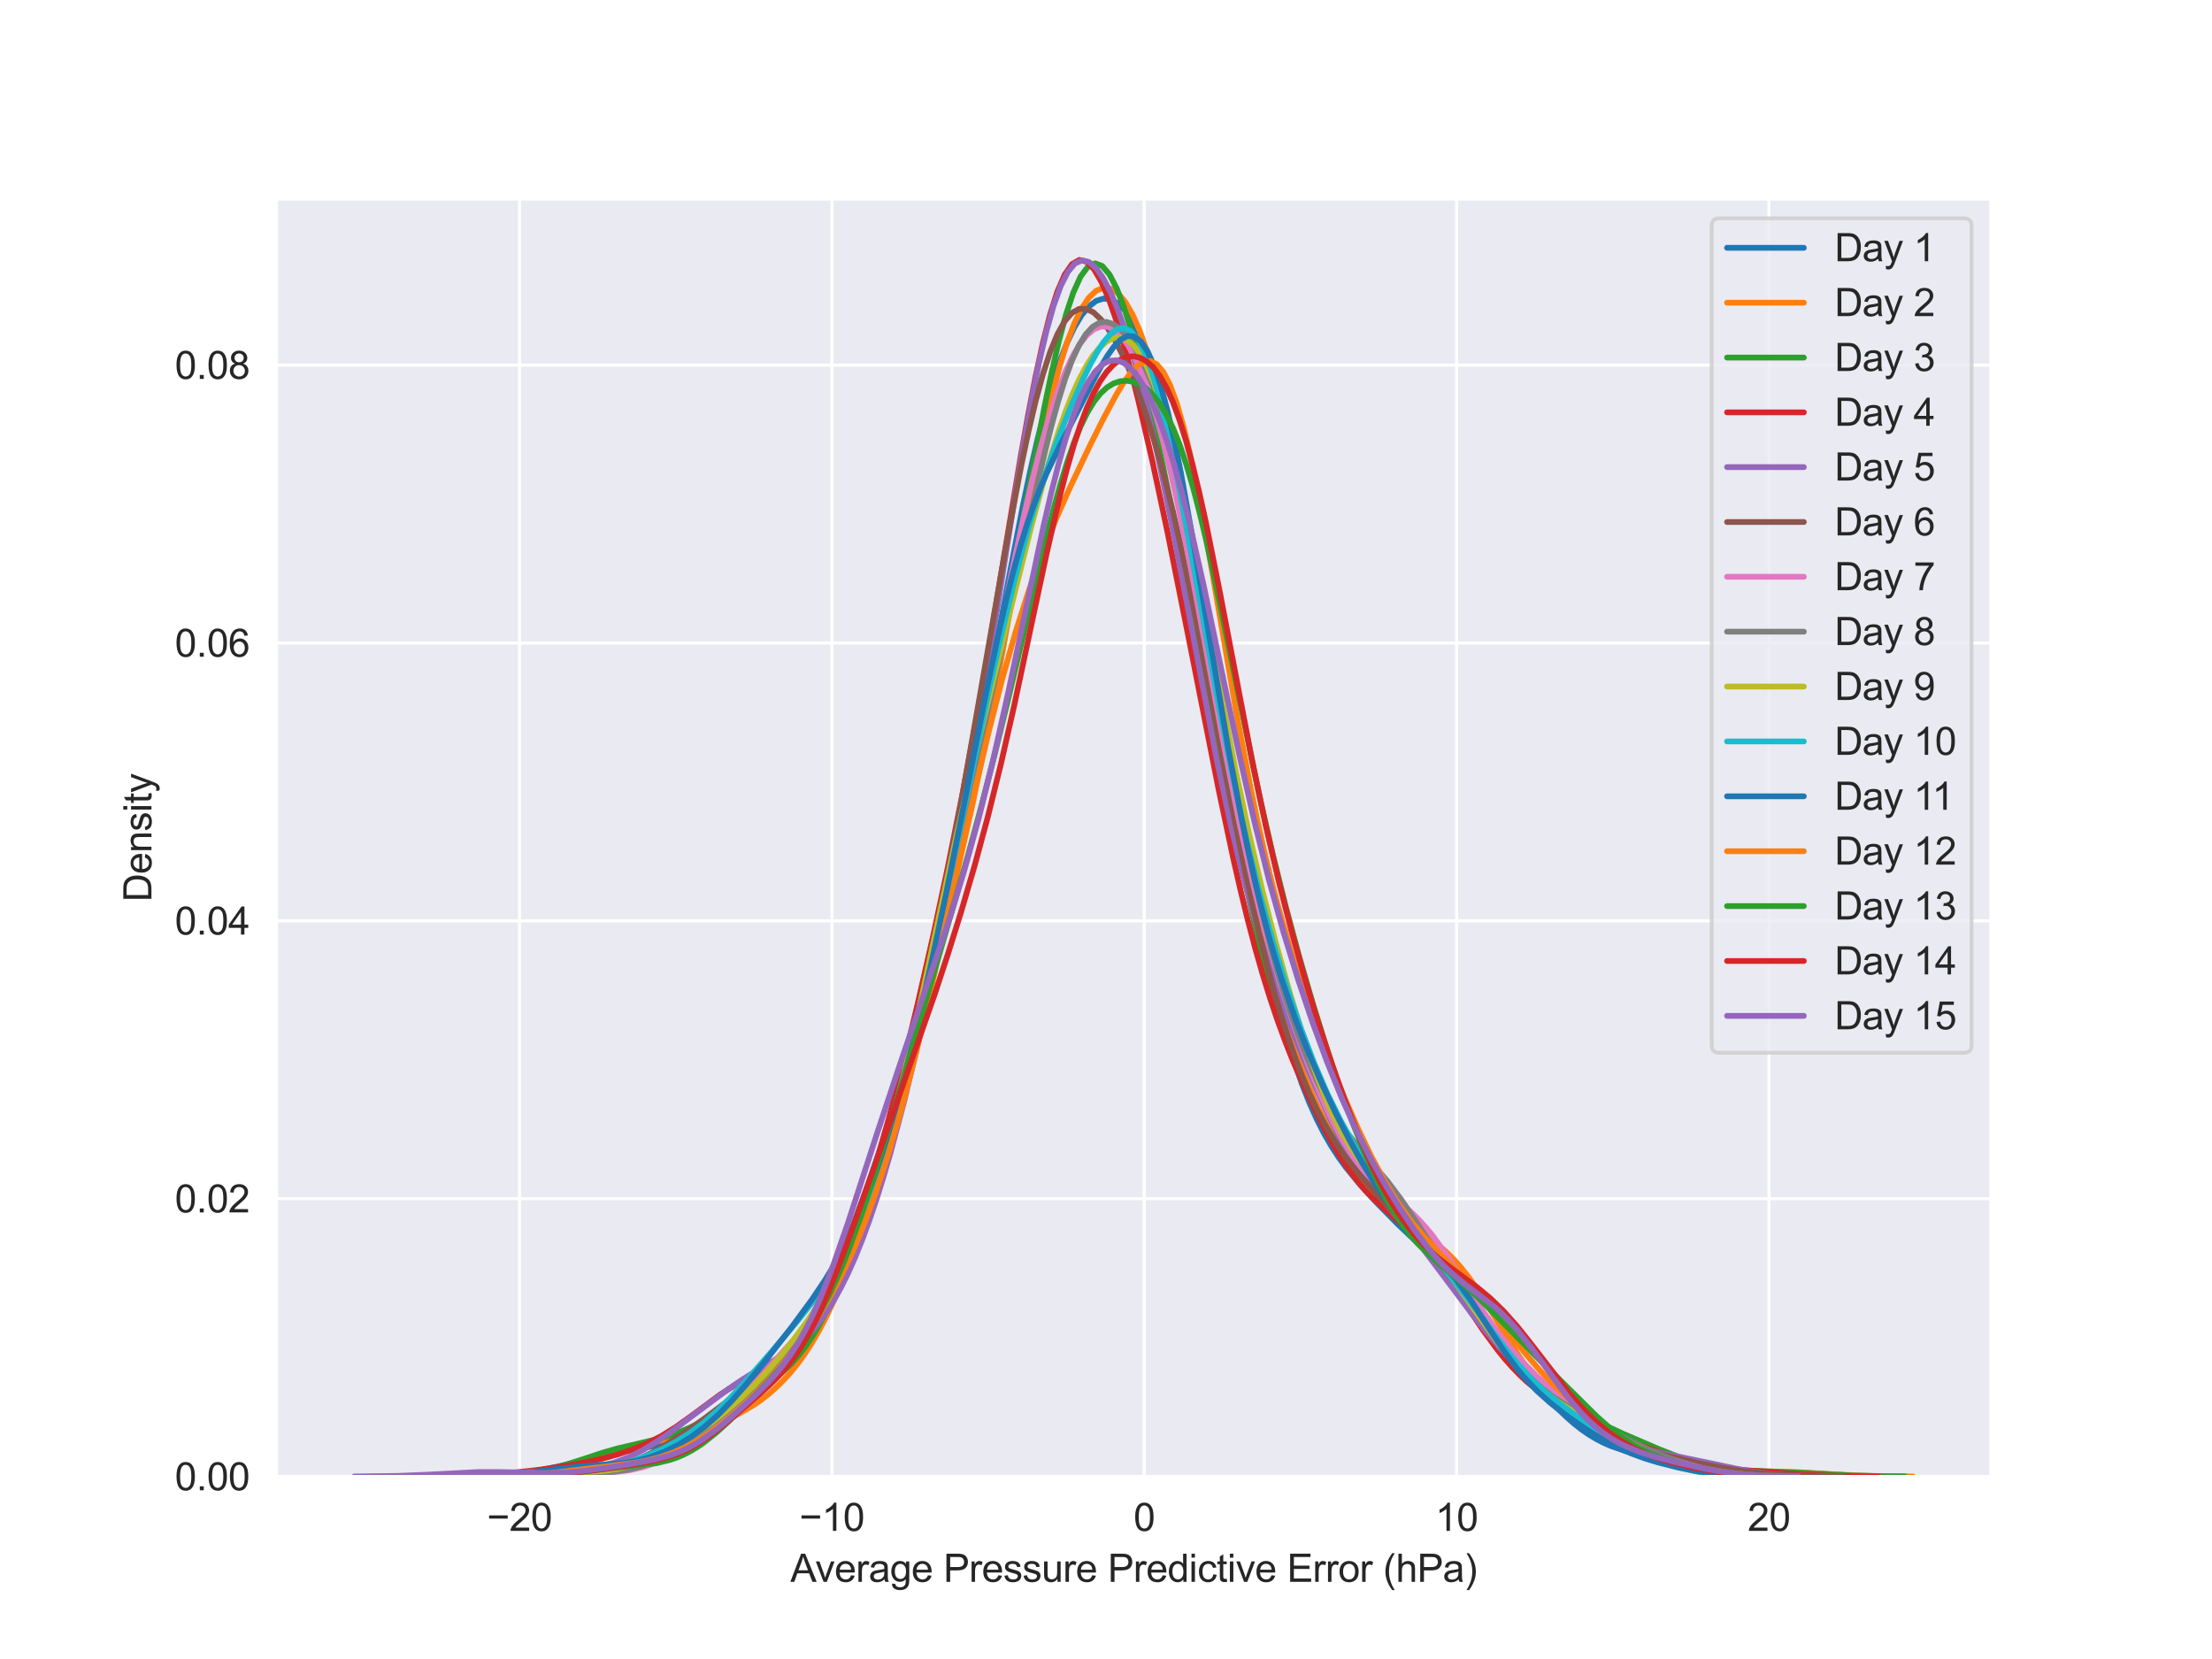<?xml version="1.0" encoding="utf-8" standalone="no"?>
<!DOCTYPE svg PUBLIC "-//W3C//DTD SVG 1.1//EN"
  "http://www.w3.org/Graphics/SVG/1.1/DTD/svg11.dtd">
<svg xmlns:xlink="http://www.w3.org/1999/xlink" width="576pt" height="432pt" viewBox="0 0 576 432" xmlns="http://www.w3.org/2000/svg" version="1.1">
 <defs>
  <style type="text/css">*{stroke-linejoin: round; stroke-linecap: butt}</style>
 </defs>
 <g id="figure_1">
  <g id="patch_1">
   <path d="M 0 432 
L 576 432 
L 576 0 
L 0 0 
z
" style="fill: #ffffff"/>
  </g>
  <g id="axes_1">
   <g id="patch_2">
    <path d="M 72 384.48 
L 518.4 384.48 
L 518.4 51.84 
L 72 51.84 
z
" style="fill: #eaeaf2"/>
   </g>
   <g id="matplotlib.axis_1">
    <g id="xtick_1">
     <g id="line2d_1">
      <path d="M 135.277 384.48 
L 135.277 51.84 
" clip-path="url(#pa9bc4b81a7)" style="fill: none; stroke: #ffffff; stroke-width: 0.8; stroke-linecap: round"/>
     </g>
     <g id="text_1">
      <!-- −20 -->
      <g style="fill: #262626" transform="translate(126.795 398.638) scale(0.1 -0.1)">
       <defs>
        <path id="ArialMT-2212" d="M 3381 1997 
L 356 1997 
L 356 2522 
L 3381 2522 
L 3381 1997 
z
" transform="scale(0.016)"/>
        <path id="ArialMT-32" d="M 3222 541 
L 3222 0 
L 194 0 
Q 188 203 259 391 
Q 375 700 629 1000 
Q 884 1300 1366 1694 
Q 2113 2306 2375 2664 
Q 2638 3022 2638 3341 
Q 2638 3675 2398 3904 
Q 2159 4134 1775 4134 
Q 1369 4134 1125 3890 
Q 881 3647 878 3216 
L 300 3275 
Q 359 3922 746 4261 
Q 1134 4600 1788 4600 
Q 2447 4600 2831 4234 
Q 3216 3869 3216 3328 
Q 3216 3053 3103 2787 
Q 2991 2522 2730 2228 
Q 2469 1934 1863 1422 
Q 1356 997 1212 845 
Q 1069 694 975 541 
L 3222 541 
z
" transform="scale(0.016)"/>
        <path id="ArialMT-30" d="M 266 2259 
Q 266 3072 433 3567 
Q 600 4063 929 4331 
Q 1259 4600 1759 4600 
Q 2128 4600 2406 4451 
Q 2684 4303 2865 4023 
Q 3047 3744 3150 3342 
Q 3253 2941 3253 2259 
Q 3253 1453 3087 958 
Q 2922 463 2592 192 
Q 2263 -78 1759 -78 
Q 1097 -78 719 397 
Q 266 969 266 2259 
z
M 844 2259 
Q 844 1131 1108 757 
Q 1372 384 1759 384 
Q 2147 384 2411 759 
Q 2675 1134 2675 2259 
Q 2675 3391 2411 3762 
Q 2147 4134 1753 4134 
Q 1366 4134 1134 3806 
Q 844 3388 844 2259 
z
" transform="scale(0.016)"/>
       </defs>
       <use xlink:href="#ArialMT-2212"/>
       <use xlink:href="#ArialMT-32" x="58.398"/>
       <use xlink:href="#ArialMT-30" x="114.014"/>
      </g>
     </g>
    </g>
    <g id="xtick_2">
     <g id="line2d_2">
      <path d="M 216.619 384.48 
L 216.619 51.84 
" clip-path="url(#pa9bc4b81a7)" style="fill: none; stroke: #ffffff; stroke-width: 0.8; stroke-linecap: round"/>
     </g>
     <g id="text_2">
      <!-- −10 -->
      <g style="fill: #262626" transform="translate(208.137 398.638) scale(0.1 -0.1)">
       <defs>
        <path id="ArialMT-31" d="M 2384 0 
L 1822 0 
L 1822 3584 
Q 1619 3391 1289 3197 
Q 959 3003 697 2906 
L 697 3450 
Q 1169 3672 1522 3987 
Q 1875 4303 2022 4600 
L 2384 4600 
L 2384 0 
z
" transform="scale(0.016)"/>
       </defs>
       <use xlink:href="#ArialMT-2212"/>
       <use xlink:href="#ArialMT-31" x="58.398"/>
       <use xlink:href="#ArialMT-30" x="114.014"/>
      </g>
     </g>
    </g>
    <g id="xtick_3">
     <g id="line2d_3">
      <path d="M 297.96 384.48 
L 297.96 51.84 
" clip-path="url(#pa9bc4b81a7)" style="fill: none; stroke: #ffffff; stroke-width: 0.8; stroke-linecap: round"/>
     </g>
     <g id="text_3">
      <!-- 0 -->
      <g style="fill: #262626" transform="translate(295.18 398.638) scale(0.1 -0.1)">
       <use xlink:href="#ArialMT-30"/>
      </g>
     </g>
    </g>
    <g id="xtick_4">
     <g id="line2d_4">
      <path d="M 379.302 384.48 
L 379.302 51.84 
" clip-path="url(#pa9bc4b81a7)" style="fill: none; stroke: #ffffff; stroke-width: 0.8; stroke-linecap: round"/>
     </g>
     <g id="text_4">
      <!-- 10 -->
      <g style="fill: #262626" transform="translate(373.741 398.638) scale(0.1 -0.1)">
       <use xlink:href="#ArialMT-31"/>
       <use xlink:href="#ArialMT-30" x="55.615"/>
      </g>
     </g>
    </g>
    <g id="xtick_5">
     <g id="line2d_5">
      <path d="M 460.644 384.48 
L 460.644 51.84 
" clip-path="url(#pa9bc4b81a7)" style="fill: none; stroke: #ffffff; stroke-width: 0.8; stroke-linecap: round"/>
     </g>
     <g id="text_5">
      <!-- 20 -->
      <g style="fill: #262626" transform="translate(455.083 398.638) scale(0.1 -0.1)">
       <use xlink:href="#ArialMT-32"/>
       <use xlink:href="#ArialMT-30" x="55.615"/>
      </g>
     </g>
    </g>
    <g id="text_6">
     <!-- Average Pressure Predictive Error (hPa) -->
     <g style="fill: #262626" transform="translate(205.815 411.905) scale(0.1 -0.1)">
      <defs>
       <path id="ArialMT-41" d="M -9 0 
L 1750 4581 
L 2403 4581 
L 4278 0 
L 3588 0 
L 3053 1388 
L 1138 1388 
L 634 0 
L -9 0 
z
M 1313 1881 
L 2866 1881 
L 2388 3150 
Q 2169 3728 2063 4100 
Q 1975 3659 1816 3225 
L 1313 1881 
z
" transform="scale(0.016)"/>
       <path id="ArialMT-76" d="M 1344 0 
L 81 3319 
L 675 3319 
L 1388 1331 
Q 1503 1009 1600 663 
Q 1675 925 1809 1294 
L 2547 3319 
L 3125 3319 
L 1869 0 
L 1344 0 
z
" transform="scale(0.016)"/>
       <path id="ArialMT-65" d="M 2694 1069 
L 3275 997 
Q 3138 488 2766 206 
Q 2394 -75 1816 -75 
Q 1088 -75 661 373 
Q 234 822 234 1631 
Q 234 2469 665 2931 
Q 1097 3394 1784 3394 
Q 2450 3394 2872 2941 
Q 3294 2488 3294 1666 
Q 3294 1616 3291 1516 
L 816 1516 
Q 847 969 1125 678 
Q 1403 388 1819 388 
Q 2128 388 2347 550 
Q 2566 713 2694 1069 
z
M 847 1978 
L 2700 1978 
Q 2663 2397 2488 2606 
Q 2219 2931 1791 2931 
Q 1403 2931 1139 2672 
Q 875 2413 847 1978 
z
" transform="scale(0.016)"/>
       <path id="ArialMT-72" d="M 416 0 
L 416 3319 
L 922 3319 
L 922 2816 
Q 1116 3169 1280 3281 
Q 1444 3394 1641 3394 
Q 1925 3394 2219 3213 
L 2025 2691 
Q 1819 2813 1613 2813 
Q 1428 2813 1281 2702 
Q 1134 2591 1072 2394 
Q 978 2094 978 1738 
L 978 0 
L 416 0 
z
" transform="scale(0.016)"/>
       <path id="ArialMT-61" d="M 2588 409 
Q 2275 144 1986 34 
Q 1697 -75 1366 -75 
Q 819 -75 525 192 
Q 231 459 231 875 
Q 231 1119 342 1320 
Q 453 1522 633 1644 
Q 813 1766 1038 1828 
Q 1203 1872 1538 1913 
Q 2219 1994 2541 2106 
Q 2544 2222 2544 2253 
Q 2544 2597 2384 2738 
Q 2169 2928 1744 2928 
Q 1347 2928 1158 2789 
Q 969 2650 878 2297 
L 328 2372 
Q 403 2725 575 2942 
Q 747 3159 1072 3276 
Q 1397 3394 1825 3394 
Q 2250 3394 2515 3294 
Q 2781 3194 2906 3042 
Q 3031 2891 3081 2659 
Q 3109 2516 3109 2141 
L 3109 1391 
Q 3109 606 3145 398 
Q 3181 191 3288 0 
L 2700 0 
Q 2613 175 2588 409 
z
M 2541 1666 
Q 2234 1541 1622 1453 
Q 1275 1403 1131 1340 
Q 988 1278 909 1158 
Q 831 1038 831 891 
Q 831 666 1001 516 
Q 1172 366 1500 366 
Q 1825 366 2078 508 
Q 2331 650 2450 897 
Q 2541 1088 2541 1459 
L 2541 1666 
z
" transform="scale(0.016)"/>
       <path id="ArialMT-67" d="M 319 -275 
L 866 -356 
Q 900 -609 1056 -725 
Q 1266 -881 1628 -881 
Q 2019 -881 2231 -725 
Q 2444 -569 2519 -288 
Q 2563 -116 2559 434 
Q 2191 0 1641 0 
Q 956 0 581 494 
Q 206 988 206 1678 
Q 206 2153 378 2554 
Q 550 2956 876 3175 
Q 1203 3394 1644 3394 
Q 2231 3394 2613 2919 
L 2613 3319 
L 3131 3319 
L 3131 450 
Q 3131 -325 2973 -648 
Q 2816 -972 2473 -1159 
Q 2131 -1347 1631 -1347 
Q 1038 -1347 672 -1080 
Q 306 -813 319 -275 
z
M 784 1719 
Q 784 1066 1043 766 
Q 1303 466 1694 466 
Q 2081 466 2343 764 
Q 2606 1063 2606 1700 
Q 2606 2309 2336 2618 
Q 2066 2928 1684 2928 
Q 1309 2928 1046 2623 
Q 784 2319 784 1719 
z
" transform="scale(0.016)"/>
       <path id="ArialMT-20" transform="scale(0.016)"/>
       <path id="ArialMT-50" d="M 494 0 
L 494 4581 
L 2222 4581 
Q 2678 4581 2919 4538 
Q 3256 4481 3484 4323 
Q 3713 4166 3852 3881 
Q 3991 3597 3991 3256 
Q 3991 2672 3619 2267 
Q 3247 1863 2275 1863 
L 1100 1863 
L 1100 0 
L 494 0 
z
M 1100 2403 
L 2284 2403 
Q 2872 2403 3119 2622 
Q 3366 2841 3366 3238 
Q 3366 3525 3220 3729 
Q 3075 3934 2838 4000 
Q 2684 4041 2272 4041 
L 1100 4041 
L 1100 2403 
z
" transform="scale(0.016)"/>
       <path id="ArialMT-73" d="M 197 991 
L 753 1078 
Q 800 744 1014 566 
Q 1228 388 1613 388 
Q 2000 388 2187 545 
Q 2375 703 2375 916 
Q 2375 1106 2209 1216 
Q 2094 1291 1634 1406 
Q 1016 1563 777 1677 
Q 538 1791 414 1992 
Q 291 2194 291 2438 
Q 291 2659 392 2848 
Q 494 3038 669 3163 
Q 800 3259 1026 3326 
Q 1253 3394 1513 3394 
Q 1903 3394 2198 3281 
Q 2494 3169 2634 2976 
Q 2775 2784 2828 2463 
L 2278 2388 
Q 2241 2644 2061 2787 
Q 1881 2931 1553 2931 
Q 1166 2931 1000 2803 
Q 834 2675 834 2503 
Q 834 2394 903 2306 
Q 972 2216 1119 2156 
Q 1203 2125 1616 2013 
Q 2213 1853 2448 1751 
Q 2684 1650 2818 1456 
Q 2953 1263 2953 975 
Q 2953 694 2789 445 
Q 2625 197 2315 61 
Q 2006 -75 1616 -75 
Q 969 -75 630 194 
Q 291 463 197 991 
z
" transform="scale(0.016)"/>
       <path id="ArialMT-75" d="M 2597 0 
L 2597 488 
Q 2209 -75 1544 -75 
Q 1250 -75 995 37 
Q 741 150 617 320 
Q 494 491 444 738 
Q 409 903 409 1263 
L 409 3319 
L 972 3319 
L 972 1478 
Q 972 1038 1006 884 
Q 1059 663 1231 536 
Q 1403 409 1656 409 
Q 1909 409 2131 539 
Q 2353 669 2445 892 
Q 2538 1116 2538 1541 
L 2538 3319 
L 3100 3319 
L 3100 0 
L 2597 0 
z
" transform="scale(0.016)"/>
       <path id="ArialMT-64" d="M 2575 0 
L 2575 419 
Q 2259 -75 1647 -75 
Q 1250 -75 917 144 
Q 584 363 401 755 
Q 219 1147 219 1656 
Q 219 2153 384 2558 
Q 550 2963 881 3178 
Q 1213 3394 1622 3394 
Q 1922 3394 2156 3267 
Q 2391 3141 2538 2938 
L 2538 4581 
L 3097 4581 
L 3097 0 
L 2575 0 
z
M 797 1656 
Q 797 1019 1065 703 
Q 1334 388 1700 388 
Q 2069 388 2326 689 
Q 2584 991 2584 1609 
Q 2584 2291 2321 2609 
Q 2059 2928 1675 2928 
Q 1300 2928 1048 2622 
Q 797 2316 797 1656 
z
" transform="scale(0.016)"/>
       <path id="ArialMT-69" d="M 425 3934 
L 425 4581 
L 988 4581 
L 988 3934 
L 425 3934 
z
M 425 0 
L 425 3319 
L 988 3319 
L 988 0 
L 425 0 
z
" transform="scale(0.016)"/>
       <path id="ArialMT-63" d="M 2588 1216 
L 3141 1144 
Q 3050 572 2676 248 
Q 2303 -75 1759 -75 
Q 1078 -75 664 370 
Q 250 816 250 1647 
Q 250 2184 428 2587 
Q 606 2991 970 3192 
Q 1334 3394 1763 3394 
Q 2303 3394 2647 3120 
Q 2991 2847 3088 2344 
L 2541 2259 
Q 2463 2594 2264 2762 
Q 2066 2931 1784 2931 
Q 1359 2931 1093 2626 
Q 828 2322 828 1663 
Q 828 994 1084 691 
Q 1341 388 1753 388 
Q 2084 388 2306 591 
Q 2528 794 2588 1216 
z
" transform="scale(0.016)"/>
       <path id="ArialMT-74" d="M 1650 503 
L 1731 6 
Q 1494 -44 1306 -44 
Q 1000 -44 831 53 
Q 663 150 594 308 
Q 525 466 525 972 
L 525 2881 
L 113 2881 
L 113 3319 
L 525 3319 
L 525 4141 
L 1084 4478 
L 1084 3319 
L 1650 3319 
L 1650 2881 
L 1084 2881 
L 1084 941 
Q 1084 700 1114 631 
Q 1144 563 1211 522 
Q 1278 481 1403 481 
Q 1497 481 1650 503 
z
" transform="scale(0.016)"/>
       <path id="ArialMT-45" d="M 506 0 
L 506 4581 
L 3819 4581 
L 3819 4041 
L 1113 4041 
L 1113 2638 
L 3647 2638 
L 3647 2100 
L 1113 2100 
L 1113 541 
L 3925 541 
L 3925 0 
L 506 0 
z
" transform="scale(0.016)"/>
       <path id="ArialMT-6f" d="M 213 1659 
Q 213 2581 725 3025 
Q 1153 3394 1769 3394 
Q 2453 3394 2887 2945 
Q 3322 2497 3322 1706 
Q 3322 1066 3130 698 
Q 2938 331 2570 128 
Q 2203 -75 1769 -75 
Q 1072 -75 642 372 
Q 213 819 213 1659 
z
M 791 1659 
Q 791 1022 1069 705 
Q 1347 388 1769 388 
Q 2188 388 2466 706 
Q 2744 1025 2744 1678 
Q 2744 2294 2464 2611 
Q 2184 2928 1769 2928 
Q 1347 2928 1069 2612 
Q 791 2297 791 1659 
z
" transform="scale(0.016)"/>
       <path id="ArialMT-28" d="M 1497 -1347 
Q 1031 -759 709 28 
Q 388 816 388 1659 
Q 388 2403 628 3084 
Q 909 3875 1497 4659 
L 1900 4659 
Q 1522 4009 1400 3731 
Q 1209 3300 1100 2831 
Q 966 2247 966 1656 
Q 966 153 1900 -1347 
L 1497 -1347 
z
" transform="scale(0.016)"/>
       <path id="ArialMT-68" d="M 422 0 
L 422 4581 
L 984 4581 
L 984 2938 
Q 1378 3394 1978 3394 
Q 2347 3394 2619 3248 
Q 2891 3103 3008 2847 
Q 3125 2591 3125 2103 
L 3125 0 
L 2563 0 
L 2563 2103 
Q 2563 2525 2380 2717 
Q 2197 2909 1863 2909 
Q 1613 2909 1392 2779 
Q 1172 2650 1078 2428 
Q 984 2206 984 1816 
L 984 0 
L 422 0 
z
" transform="scale(0.016)"/>
       <path id="ArialMT-29" d="M 791 -1347 
L 388 -1347 
Q 1322 153 1322 1656 
Q 1322 2244 1188 2822 
Q 1081 3291 891 3722 
Q 769 4003 388 4659 
L 791 4659 
Q 1378 3875 1659 3084 
Q 1900 2403 1900 1659 
Q 1900 816 1576 28 
Q 1253 -759 791 -1347 
z
" transform="scale(0.016)"/>
      </defs>
      <use xlink:href="#ArialMT-41"/>
      <use xlink:href="#ArialMT-76" x="64.949"/>
      <use xlink:href="#ArialMT-65" x="114.949"/>
      <use xlink:href="#ArialMT-72" x="170.564"/>
      <use xlink:href="#ArialMT-61" x="203.865"/>
      <use xlink:href="#ArialMT-67" x="259.48"/>
      <use xlink:href="#ArialMT-65" x="315.096"/>
      <use xlink:href="#ArialMT-20" x="370.711"/>
      <use xlink:href="#ArialMT-50" x="398.494"/>
      <use xlink:href="#ArialMT-72" x="465.193"/>
      <use xlink:href="#ArialMT-65" x="498.494"/>
      <use xlink:href="#ArialMT-73" x="554.109"/>
      <use xlink:href="#ArialMT-73" x="604.109"/>
      <use xlink:href="#ArialMT-75" x="654.109"/>
      <use xlink:href="#ArialMT-72" x="709.725"/>
      <use xlink:href="#ArialMT-65" x="743.025"/>
      <use xlink:href="#ArialMT-20" x="798.641"/>
      <use xlink:href="#ArialMT-50" x="826.424"/>
      <use xlink:href="#ArialMT-72" x="893.123"/>
      <use xlink:href="#ArialMT-65" x="926.424"/>
      <use xlink:href="#ArialMT-64" x="982.039"/>
      <use xlink:href="#ArialMT-69" x="1037.654"/>
      <use xlink:href="#ArialMT-63" x="1059.871"/>
      <use xlink:href="#ArialMT-74" x="1109.871"/>
      <use xlink:href="#ArialMT-69" x="1137.654"/>
      <use xlink:href="#ArialMT-76" x="1159.871"/>
      <use xlink:href="#ArialMT-65" x="1209.871"/>
      <use xlink:href="#ArialMT-20" x="1265.486"/>
      <use xlink:href="#ArialMT-45" x="1293.27"/>
      <use xlink:href="#ArialMT-72" x="1359.969"/>
      <use xlink:href="#ArialMT-72" x="1393.27"/>
      <use xlink:href="#ArialMT-6f" x="1426.57"/>
      <use xlink:href="#ArialMT-72" x="1482.186"/>
      <use xlink:href="#ArialMT-20" x="1515.486"/>
      <use xlink:href="#ArialMT-28" x="1543.27"/>
      <use xlink:href="#ArialMT-68" x="1576.57"/>
      <use xlink:href="#ArialMT-50" x="1632.186"/>
      <use xlink:href="#ArialMT-61" x="1698.885"/>
      <use xlink:href="#ArialMT-29" x="1754.5"/>
     </g>
    </g>
   </g>
   <g id="matplotlib.axis_2">
    <g id="ytick_1">
     <g id="line2d_6">
      <path d="M 72 384.48 
L 518.4 384.48 
" clip-path="url(#pa9bc4b81a7)" style="fill: none; stroke: #ffffff; stroke-width: 0.8; stroke-linecap: round"/>
     </g>
     <g id="text_7">
      <!-- 0.00 -->
      <g style="fill: #262626" transform="translate(45.539 388.059) scale(0.1 -0.1)">
       <defs>
        <path id="ArialMT-2e" d="M 581 0 
L 581 641 
L 1222 641 
L 1222 0 
L 581 0 
z
" transform="scale(0.016)"/>
       </defs>
       <use xlink:href="#ArialMT-30"/>
       <use xlink:href="#ArialMT-2e" x="55.615"/>
       <use xlink:href="#ArialMT-30" x="83.398"/>
       <use xlink:href="#ArialMT-30" x="139.014"/>
      </g>
     </g>
    </g>
    <g id="ytick_2">
     <g id="line2d_7">
      <path d="M 72 312.131 
L 518.4 312.131 
" clip-path="url(#pa9bc4b81a7)" style="fill: none; stroke: #ffffff; stroke-width: 0.8; stroke-linecap: round"/>
     </g>
     <g id="text_8">
      <!-- 0.02 -->
      <g style="fill: #262626" transform="translate(45.539 315.71) scale(0.1 -0.1)">
       <use xlink:href="#ArialMT-30"/>
       <use xlink:href="#ArialMT-2e" x="55.615"/>
       <use xlink:href="#ArialMT-30" x="83.398"/>
       <use xlink:href="#ArialMT-32" x="139.014"/>
      </g>
     </g>
    </g>
    <g id="ytick_3">
     <g id="line2d_8">
      <path d="M 72 239.782 
L 518.4 239.782 
" clip-path="url(#pa9bc4b81a7)" style="fill: none; stroke: #ffffff; stroke-width: 0.8; stroke-linecap: round"/>
     </g>
     <g id="text_9">
      <!-- 0.04 -->
      <g style="fill: #262626" transform="translate(45.539 243.361) scale(0.1 -0.1)">
       <defs>
        <path id="ArialMT-34" d="M 2069 0 
L 2069 1097 
L 81 1097 
L 81 1613 
L 2172 4581 
L 2631 4581 
L 2631 1613 
L 3250 1613 
L 3250 1097 
L 2631 1097 
L 2631 0 
L 2069 0 
z
M 2069 1613 
L 2069 3678 
L 634 1613 
L 2069 1613 
z
" transform="scale(0.016)"/>
       </defs>
       <use xlink:href="#ArialMT-30"/>
       <use xlink:href="#ArialMT-2e" x="55.615"/>
       <use xlink:href="#ArialMT-30" x="83.398"/>
       <use xlink:href="#ArialMT-34" x="139.014"/>
      </g>
     </g>
    </g>
    <g id="ytick_4">
     <g id="line2d_9">
      <path d="M 72 167.433 
L 518.4 167.433 
" clip-path="url(#pa9bc4b81a7)" style="fill: none; stroke: #ffffff; stroke-width: 0.8; stroke-linecap: round"/>
     </g>
     <g id="text_10">
      <!-- 0.06 -->
      <g style="fill: #262626" transform="translate(45.539 171.012) scale(0.1 -0.1)">
       <defs>
        <path id="ArialMT-36" d="M 3184 3459 
L 2625 3416 
Q 2550 3747 2413 3897 
Q 2184 4138 1850 4138 
Q 1581 4138 1378 3988 
Q 1113 3794 959 3422 
Q 806 3050 800 2363 
Q 1003 2672 1297 2822 
Q 1591 2972 1913 2972 
Q 2475 2972 2870 2558 
Q 3266 2144 3266 1488 
Q 3266 1056 3080 686 
Q 2894 316 2569 119 
Q 2244 -78 1831 -78 
Q 1128 -78 684 439 
Q 241 956 241 2144 
Q 241 3472 731 4075 
Q 1159 4600 1884 4600 
Q 2425 4600 2770 4297 
Q 3116 3994 3184 3459 
z
M 888 1484 
Q 888 1194 1011 928 
Q 1134 663 1356 523 
Q 1578 384 1822 384 
Q 2178 384 2434 671 
Q 2691 959 2691 1453 
Q 2691 1928 2437 2201 
Q 2184 2475 1800 2475 
Q 1419 2475 1153 2201 
Q 888 1928 888 1484 
z
" transform="scale(0.016)"/>
       </defs>
       <use xlink:href="#ArialMT-30"/>
       <use xlink:href="#ArialMT-2e" x="55.615"/>
       <use xlink:href="#ArialMT-30" x="83.398"/>
       <use xlink:href="#ArialMT-36" x="139.014"/>
      </g>
     </g>
    </g>
    <g id="ytick_5">
     <g id="line2d_10">
      <path d="M 72 95.084 
L 518.4 95.084 
" clip-path="url(#pa9bc4b81a7)" style="fill: none; stroke: #ffffff; stroke-width: 0.8; stroke-linecap: round"/>
     </g>
     <g id="text_11">
      <!-- 0.08 -->
      <g style="fill: #262626" transform="translate(45.539 98.663) scale(0.1 -0.1)">
       <defs>
        <path id="ArialMT-38" d="M 1131 2484 
Q 781 2613 612 2850 
Q 444 3088 444 3419 
Q 444 3919 803 4259 
Q 1163 4600 1759 4600 
Q 2359 4600 2725 4251 
Q 3091 3903 3091 3403 
Q 3091 3084 2923 2848 
Q 2756 2613 2416 2484 
Q 2838 2347 3058 2040 
Q 3278 1734 3278 1309 
Q 3278 722 2862 322 
Q 2447 -78 1769 -78 
Q 1091 -78 675 323 
Q 259 725 259 1325 
Q 259 1772 486 2073 
Q 713 2375 1131 2484 
z
M 1019 3438 
Q 1019 3113 1228 2906 
Q 1438 2700 1772 2700 
Q 2097 2700 2305 2904 
Q 2513 3109 2513 3406 
Q 2513 3716 2298 3927 
Q 2084 4138 1766 4138 
Q 1444 4138 1231 3931 
Q 1019 3725 1019 3438 
z
M 838 1322 
Q 838 1081 952 856 
Q 1066 631 1291 507 
Q 1516 384 1775 384 
Q 2178 384 2440 643 
Q 2703 903 2703 1303 
Q 2703 1709 2433 1975 
Q 2163 2241 1756 2241 
Q 1359 2241 1098 1978 
Q 838 1716 838 1322 
z
" transform="scale(0.016)"/>
       </defs>
       <use xlink:href="#ArialMT-30"/>
       <use xlink:href="#ArialMT-2e" x="55.615"/>
       <use xlink:href="#ArialMT-30" x="83.398"/>
       <use xlink:href="#ArialMT-38" x="139.014"/>
      </g>
     </g>
    </g>
    <g id="text_12">
     <!-- Density -->
     <g style="fill: #262626" transform="translate(39.434 234.832) rotate(-90) scale(0.1 -0.1)">
      <defs>
       <path id="ArialMT-44" d="M 494 0 
L 494 4581 
L 2072 4581 
Q 2606 4581 2888 4516 
Q 3281 4425 3559 4188 
Q 3922 3881 4101 3404 
Q 4281 2928 4281 2316 
Q 4281 1794 4159 1391 
Q 4038 988 3847 723 
Q 3656 459 3429 307 
Q 3203 156 2883 78 
Q 2563 0 2147 0 
L 494 0 
z
M 1100 541 
L 2078 541 
Q 2531 541 2789 625 
Q 3047 709 3200 863 
Q 3416 1078 3536 1442 
Q 3656 1806 3656 2325 
Q 3656 3044 3420 3430 
Q 3184 3816 2847 3947 
Q 2603 4041 2063 4041 
L 1100 4041 
L 1100 541 
z
" transform="scale(0.016)"/>
       <path id="ArialMT-6e" d="M 422 0 
L 422 3319 
L 928 3319 
L 928 2847 
Q 1294 3394 1984 3394 
Q 2284 3394 2536 3286 
Q 2788 3178 2913 3003 
Q 3038 2828 3088 2588 
Q 3119 2431 3119 2041 
L 3119 0 
L 2556 0 
L 2556 2019 
Q 2556 2363 2490 2533 
Q 2425 2703 2258 2804 
Q 2091 2906 1866 2906 
Q 1506 2906 1245 2678 
Q 984 2450 984 1813 
L 984 0 
L 422 0 
z
" transform="scale(0.016)"/>
       <path id="ArialMT-79" d="M 397 -1278 
L 334 -750 
Q 519 -800 656 -800 
Q 844 -800 956 -737 
Q 1069 -675 1141 -563 
Q 1194 -478 1313 -144 
Q 1328 -97 1363 -6 
L 103 3319 
L 709 3319 
L 1400 1397 
Q 1534 1031 1641 628 
Q 1738 1016 1872 1384 
L 2581 3319 
L 3144 3319 
L 1881 -56 
Q 1678 -603 1566 -809 
Q 1416 -1088 1222 -1217 
Q 1028 -1347 759 -1347 
Q 597 -1347 397 -1278 
z
" transform="scale(0.016)"/>
      </defs>
      <use xlink:href="#ArialMT-44"/>
      <use xlink:href="#ArialMT-65" x="72.217"/>
      <use xlink:href="#ArialMT-6e" x="127.832"/>
      <use xlink:href="#ArialMT-73" x="183.447"/>
      <use xlink:href="#ArialMT-69" x="233.447"/>
      <use xlink:href="#ArialMT-74" x="255.664"/>
      <use xlink:href="#ArialMT-79" x="283.447"/>
     </g>
    </g>
   </g>
   <g id="line2d_11">
    <path d="M 115.16 384.466 
L 124.727 384.341 
L 130.468 384.077 
L 134.295 383.749 
L 138.122 383.261 
L 141.949 382.6 
L 147.69 381.329 
L 159.171 378.565 
L 164.912 377.479 
L 172.566 376.145 
L 176.393 375.292 
L 180.221 374.182 
L 184.048 372.731 
L 187.875 370.85 
L 189.788 369.712 
L 191.702 368.42 
L 193.615 366.957 
L 195.529 365.305 
L 197.443 363.451 
L 199.356 361.383 
L 201.27 359.093 
L 203.183 356.577 
L 205.097 353.833 
L 207.01 350.858 
L 208.924 347.652 
L 210.837 344.215 
L 214.665 336.635 
L 218.492 328.1 
L 222.319 318.607 
L 226.146 308.186 
L 229.973 296.877 
L 233.8 284.68 
L 237.627 271.489 
L 241.454 257.076 
L 245.281 241.138 
L 249.109 223.437 
L 252.936 203.986 
L 258.676 172.592 
L 262.504 151.569 
L 266.331 131.84 
L 268.244 122.802 
L 270.158 114.461 
L 272.071 106.897 
L 273.985 100.168 
L 275.898 94.31 
L 277.812 89.343 
L 279.726 85.272 
L 281.639 82.09 
L 283.553 79.784 
L 285.466 78.34 
L 287.38 77.743 
L 289.293 77.987 
L 291.207 79.08 
L 293.12 81.042 
L 295.034 83.91 
L 296.948 87.732 
L 298.861 92.558 
L 300.775 98.43 
L 302.688 105.367 
L 304.602 113.353 
L 306.515 122.327 
L 308.429 132.181 
L 312.256 153.877 
L 321.824 210.491 
L 325.651 230.729 
L 327.564 239.989 
L 329.478 248.636 
L 331.392 256.653 
L 333.305 264.03 
L 335.219 270.762 
L 337.132 276.848 
L 339.046 282.302 
L 340.959 287.146 
L 342.873 291.421 
L 344.786 295.18 
L 346.7 298.489 
L 348.614 301.421 
L 350.527 304.053 
L 354.354 308.696 
L 358.181 312.871 
L 363.922 318.717 
L 369.663 324.163 
L 375.403 329.493 
L 379.231 333.375 
L 383.058 337.78 
L 386.885 342.72 
L 398.366 358.366 
L 402.193 363.022 
L 406.02 367.158 
L 407.934 369.001 
L 409.847 370.681 
L 411.761 372.189 
L 413.675 373.519 
L 415.588 374.675 
L 417.502 375.667 
L 419.415 376.51 
L 423.242 377.845 
L 427.069 378.884 
L 434.724 380.653 
L 440.464 381.809 
L 444.292 382.401 
L 448.119 382.797 
L 451.946 383.006 
L 471.081 383.602 
L 482.563 384.25 
L 490.217 384.427 
L 495.958 384.467 
L 495.958 384.467 
" clip-path="url(#pa9bc4b81a7)" style="fill: none; stroke: #1f77b4; stroke-width: 1.5; stroke-linecap: round"/>
   </g>
   <g id="line2d_12">
    <path d="M 120.26 384.455 
L 127.855 384.324 
L 133.551 384.005 
L 137.349 383.598 
L 141.146 382.991 
L 144.944 382.182 
L 150.64 380.698 
L 162.032 377.642 
L 175.323 374.261 
L 181.02 372.621 
L 184.817 371.374 
L 188.615 369.91 
L 192.412 368.125 
L 196.21 365.904 
L 198.108 364.592 
L 200.007 363.122 
L 201.906 361.476 
L 203.805 359.63 
L 205.703 357.56 
L 207.602 355.236 
L 209.501 352.628 
L 211.399 349.705 
L 213.298 346.436 
L 215.197 342.791 
L 217.096 338.75 
L 218.994 334.296 
L 220.893 329.426 
L 222.792 324.147 
L 224.691 318.477 
L 228.488 306.104 
L 232.286 292.662 
L 237.982 271.372 
L 245.577 241.966 
L 249.374 226.453 
L 253.172 209.736 
L 256.969 191.348 
L 260.767 171.261 
L 268.362 129.374 
L 270.26 119.638 
L 272.159 110.609 
L 274.058 102.453 
L 275.957 95.292 
L 277.855 89.201 
L 279.754 84.211 
L 281.653 80.316 
L 283.552 77.492 
L 285.45 75.706 
L 287.349 74.935 
L 289.248 75.166 
L 291.147 76.404 
L 293.045 78.665 
L 294.944 81.963 
L 296.843 86.308 
L 298.741 91.686 
L 300.64 98.058 
L 302.539 105.357 
L 304.438 113.489 
L 306.336 122.34 
L 310.134 141.703 
L 315.83 173.094 
L 321.526 204.798 
L 325.324 224.806 
L 329.121 242.992 
L 331.02 251.193 
L 332.919 258.723 
L 334.818 265.563 
L 336.716 271.72 
L 338.615 277.23 
L 340.514 282.148 
L 342.412 286.547 
L 344.311 290.503 
L 346.21 294.088 
L 348.109 297.366 
L 350.007 300.386 
L 351.906 303.184 
L 353.805 305.78 
L 355.704 308.183 
L 357.602 310.397 
L 359.501 312.421 
L 361.4 314.262 
L 363.299 315.929 
L 367.096 318.845 
L 372.792 322.851 
L 374.691 324.33 
L 376.59 325.985 
L 378.489 327.862 
L 380.387 329.993 
L 382.286 332.387 
L 384.185 335.028 
L 387.982 340.891 
L 395.577 353.197 
L 399.375 358.692 
L 401.273 361.144 
L 403.172 363.379 
L 405.071 365.394 
L 406.97 367.194 
L 408.868 368.786 
L 410.767 370.181 
L 412.666 371.394 
L 414.565 372.442 
L 416.463 373.343 
L 420.261 374.793 
L 424.058 375.936 
L 435.451 379.104 
L 443.046 381.263 
L 446.843 382.092 
L 450.641 382.652 
L 454.438 382.959 
L 460.134 383.128 
L 467.729 383.332 
L 477.223 383.887 
L 484.818 384.263 
L 492.413 384.429 
L 498.109 384.467 
L 498.109 384.467 
" clip-path="url(#pa9bc4b81a7)" style="fill: none; stroke: #ff7f0e; stroke-width: 1.5; stroke-linecap: round"/>
   </g>
   <g id="line2d_13">
    <path d="M 121.246 384.455 
L 128.782 384.32 
L 134.434 383.981 
L 138.202 383.534 
L 141.97 382.846 
L 145.738 381.9 
L 151.39 380.112 
L 157.042 378.249 
L 160.81 377.171 
L 166.462 375.85 
L 172.114 374.507 
L 175.883 373.307 
L 179.651 371.745 
L 183.419 369.855 
L 189.071 366.687 
L 198.491 361.166 
L 200.375 359.912 
L 202.259 358.521 
L 204.143 356.943 
L 206.027 355.125 
L 207.911 353.018 
L 209.795 350.576 
L 211.679 347.765 
L 213.563 344.559 
L 215.447 340.941 
L 217.331 336.906 
L 219.215 332.453 
L 221.099 327.582 
L 222.983 322.297 
L 224.867 316.598 
L 226.751 310.487 
L 228.635 303.965 
L 232.403 289.738 
L 236.171 274.141 
L 241.824 249.245 
L 249.36 216.106 
L 255.012 191.595 
L 258.78 174.383 
L 262.548 155.785 
L 268.2 125.716 
L 271.968 105.987 
L 273.852 96.939 
L 275.736 88.792 
L 277.62 81.791 
L 279.504 76.145 
L 281.388 72.007 
L 283.272 69.47 
L 285.156 68.568 
L 287.04 69.272 
L 288.924 71.506 
L 290.808 75.151 
L 292.692 80.06 
L 294.576 86.067 
L 296.46 93.003 
L 298.344 100.701 
L 302.112 117.788 
L 305.881 136.332 
L 311.533 165.486 
L 319.069 204.612 
L 322.837 223.154 
L 326.605 240.178 
L 328.489 247.945 
L 330.373 255.153 
L 332.257 261.779 
L 334.141 267.821 
L 336.025 273.297 
L 337.909 278.239 
L 339.793 282.691 
L 341.677 286.701 
L 343.561 290.321 
L 345.445 293.602 
L 347.329 296.59 
L 349.213 299.327 
L 352.981 304.195 
L 356.749 308.466 
L 360.517 312.363 
L 369.937 321.87 
L 373.706 326.095 
L 377.474 330.755 
L 381.242 335.828 
L 390.662 348.963 
L 394.43 353.66 
L 398.198 357.747 
L 401.966 361.203 
L 405.734 364.113 
L 409.502 366.601 
L 413.27 368.778 
L 417.038 370.728 
L 422.69 373.367 
L 432.11 377.403 
L 437.763 379.621 
L 441.531 380.87 
L 445.299 381.836 
L 449.067 382.484 
L 452.835 382.852 
L 458.487 383.096 
L 467.907 383.461 
L 482.979 384.275 
L 492.399 384.448 
L 496.167 384.467 
L 496.167 384.467 
" clip-path="url(#pa9bc4b81a7)" style="fill: none; stroke: #2ca02c; stroke-width: 1.5; stroke-linecap: round"/>
   </g>
   <g id="line2d_14">
    <path d="M 109.2 384.467 
L 120.658 384.317 
L 126.387 384.07 
L 132.116 383.643 
L 139.755 382.807 
L 147.393 381.71 
L 153.122 380.655 
L 156.942 379.789 
L 160.761 378.751 
L 164.58 377.481 
L 168.4 375.902 
L 172.219 373.935 
L 176.038 371.552 
L 179.858 368.825 
L 187.496 363.168 
L 191.316 360.715 
L 195.135 358.63 
L 200.864 355.627 
L 202.774 354.408 
L 204.684 352.952 
L 206.593 351.186 
L 208.503 349.049 
L 210.413 346.497 
L 212.322 343.503 
L 214.232 340.059 
L 216.142 336.172 
L 218.051 331.861 
L 219.961 327.146 
L 221.871 322.051 
L 223.78 316.594 
L 227.6 304.639 
L 231.419 291.343 
L 235.238 276.773 
L 239.058 261.041 
L 242.877 244.256 
L 246.696 226.408 
L 250.516 207.322 
L 254.335 186.757 
L 258.154 164.685 
L 265.793 118.855 
L 267.703 108.154 
L 269.612 98.265 
L 271.522 89.45 
L 273.432 81.941 
L 275.341 75.921 
L 277.251 71.512 
L 279.161 68.77 
L 281.07 67.679 
L 282.98 68.17 
L 284.89 70.123 
L 286.799 73.391 
L 288.709 77.811 
L 290.619 83.222 
L 292.528 89.473 
L 294.438 96.429 
L 296.348 103.976 
L 300.167 120.485 
L 303.986 138.425 
L 309.715 167.047 
L 317.354 205.698 
L 321.173 223.681 
L 323.083 232.018 
L 324.993 239.832 
L 326.902 247.088 
L 328.812 253.78 
L 330.722 259.932 
L 332.631 265.591 
L 334.541 270.818 
L 336.451 275.681 
L 340.27 284.536 
L 344.089 292.445 
L 345.999 296.052 
L 347.909 299.405 
L 349.818 302.483 
L 351.728 305.27 
L 353.638 307.768 
L 355.547 309.994 
L 357.457 311.988 
L 361.277 315.509 
L 365.096 318.875 
L 368.915 322.602 
L 370.825 324.709 
L 372.735 327.001 
L 376.554 332.111 
L 380.373 337.719 
L 386.102 346.253 
L 389.922 351.459 
L 391.831 353.812 
L 393.741 355.978 
L 395.651 357.956 
L 397.56 359.755 
L 401.38 362.895 
L 405.199 365.572 
L 409.018 367.938 
L 412.838 370.079 
L 416.657 372.014 
L 420.476 373.748 
L 426.205 376.029 
L 431.934 378.066 
L 437.663 379.89 
L 441.483 380.908 
L 445.302 381.707 
L 449.121 382.286 
L 454.85 382.87 
L 468.218 383.88 
L 475.857 384.265 
L 483.495 384.429 
L 489.224 384.467 
L 489.224 384.467 
" clip-path="url(#pa9bc4b81a7)" style="fill: none; stroke: #d62728; stroke-width: 1.5; stroke-linecap: round"/>
   </g>
   <g id="line2d_15">
    <path d="M 111.903 384.467 
L 122.979 384.328 
L 130.364 384.017 
L 146.979 382.902 
L 152.517 382.406 
L 156.21 381.82 
L 159.902 380.883 
L 163.594 379.505 
L 167.286 377.669 
L 170.978 375.426 
L 174.671 372.881 
L 182.055 367.354 
L 189.44 361.866 
L 193.132 359.342 
L 196.824 357.033 
L 204.209 352.628 
L 206.055 351.362 
L 207.901 349.928 
L 209.747 348.276 
L 211.593 346.357 
L 213.439 344.129 
L 215.285 341.559 
L 217.132 338.622 
L 218.978 335.296 
L 220.824 331.564 
L 222.67 327.415 
L 224.516 322.836 
L 226.362 317.82 
L 228.208 312.361 
L 230.054 306.459 
L 231.9 300.12 
L 235.593 286.175 
L 239.285 270.647 
L 242.977 253.645 
L 246.669 235.185 
L 250.362 215.191 
L 254.054 193.613 
L 257.746 170.654 
L 265.131 123.896 
L 266.977 113.069 
L 268.823 103.025 
L 270.669 93.978 
L 272.515 86.115 
L 274.361 79.581 
L 276.207 74.471 
L 278.054 70.823 
L 279.9 68.619 
L 281.746 67.792 
L 283.592 68.241 
L 285.438 69.844 
L 287.284 72.477 
L 289.13 76.023 
L 290.976 80.391 
L 292.822 85.513 
L 294.669 91.343 
L 296.515 97.856 
L 298.361 105.031 
L 300.207 112.842 
L 302.053 121.248 
L 305.745 139.557 
L 316.822 197.763 
L 320.514 214.914 
L 322.36 222.722 
L 324.207 230.009 
L 326.053 236.799 
L 327.899 243.133 
L 331.591 254.651 
L 335.283 265.006 
L 338.976 274.533 
L 342.668 283.344 
L 346.36 291.342 
L 348.206 294.979 
L 350.052 298.351 
L 351.898 301.453 
L 353.744 304.297 
L 357.437 309.327 
L 361.129 313.791 
L 366.667 320.302 
L 370.36 324.906 
L 375.898 332.266 
L 383.282 342.124 
L 386.975 346.74 
L 390.667 351.063 
L 394.359 355.097 
L 398.051 358.858 
L 401.744 362.35 
L 405.436 365.556 
L 409.128 368.438 
L 412.82 370.954 
L 416.513 373.07 
L 420.205 374.782 
L 423.897 376.129 
L 427.589 377.19 
L 433.128 378.469 
L 455.281 383.098 
L 460.819 383.807 
L 466.358 384.208 
L 473.742 384.421 
L 479.281 384.465 
L 479.281 384.465 
" clip-path="url(#pa9bc4b81a7)" style="fill: none; stroke: #9467bd; stroke-width: 1.5; stroke-linecap: round"/>
   </g>
   <g id="line2d_16">
    <path d="M 106.338 384.467 
L 117.606 384.323 
L 125.118 384.003 
L 138.265 383.298 
L 143.899 383.256 
L 151.411 383.24 
L 155.167 382.989 
L 158.923 382.4 
L 162.679 381.386 
L 166.435 379.922 
L 170.191 378.048 
L 173.948 375.849 
L 177.704 373.414 
L 183.338 369.45 
L 190.85 363.77 
L 198.362 357.831 
L 202.118 354.646 
L 205.874 351.043 
L 207.753 348.991 
L 209.631 346.718 
L 211.509 344.189 
L 213.387 341.371 
L 215.265 338.238 
L 217.143 334.768 
L 219.021 330.94 
L 220.899 326.737 
L 222.777 322.144 
L 224.655 317.146 
L 226.533 311.731 
L 228.411 305.89 
L 230.289 299.62 
L 232.167 292.921 
L 235.923 278.279 
L 239.679 262.075 
L 243.436 244.434 
L 247.192 225.448 
L 250.948 205.207 
L 256.582 173.052 
L 262.216 140.751 
L 265.972 121.004 
L 267.85 112.17 
L 269.728 104.241 
L 271.606 97.346 
L 273.484 91.583 
L 275.362 87.012 
L 277.24 83.65 
L 279.119 81.476 
L 280.997 80.43 
L 282.875 80.426 
L 284.753 81.358 
L 286.631 83.113 
L 288.509 85.584 
L 290.387 88.681 
L 292.265 92.335 
L 294.143 96.506 
L 296.021 101.186 
L 297.899 106.389 
L 299.777 112.146 
L 301.655 118.495 
L 303.533 125.465 
L 305.411 133.068 
L 307.289 141.285 
L 311.045 159.325 
L 316.68 188.728 
L 320.436 208.29 
L 324.192 226.683 
L 327.948 243.292 
L 329.826 250.824 
L 331.704 257.821 
L 333.582 264.278 
L 335.46 270.204 
L 337.338 275.613 
L 339.216 280.526 
L 341.094 284.972 
L 342.972 288.983 
L 344.85 292.597 
L 346.728 295.852 
L 348.607 298.794 
L 350.485 301.466 
L 354.241 306.186 
L 357.997 310.375 
L 369.265 322.5 
L 374.899 329.083 
L 382.412 338.319 
L 395.558 354.568 
L 399.314 358.932 
L 403.07 362.963 
L 406.826 366.522 
L 408.704 368.093 
L 410.582 369.518 
L 412.46 370.798 
L 416.216 372.957 
L 419.973 374.671 
L 423.729 376.067 
L 429.363 377.809 
L 434.997 379.318 
L 442.509 381.065 
L 448.143 382.168 
L 453.778 383.068 
L 459.412 383.731 
L 465.046 384.147 
L 472.558 384.398 
L 480.07 384.466 
L 480.07 384.466 
" clip-path="url(#pa9bc4b81a7)" style="fill: none; stroke: #8c564b; stroke-width: 1.5; stroke-linecap: round"/>
   </g>
   <g id="line2d_17">
    <path d="M 110.112 384.467 
L 120.92 384.333 
L 128.125 384.039 
L 142.536 383.294 
L 147.939 383.311 
L 156.946 383.45 
L 160.548 383.267 
L 164.151 382.792 
L 167.753 381.951 
L 171.356 380.702 
L 174.959 379.029 
L 178.561 376.926 
L 182.164 374.376 
L 185.766 371.363 
L 189.369 367.902 
L 192.971 364.081 
L 209.183 346.078 
L 210.984 343.882 
L 212.786 341.497 
L 214.587 338.864 
L 216.388 335.923 
L 218.189 332.621 
L 219.991 328.916 
L 221.792 324.775 
L 223.593 320.178 
L 225.394 315.118 
L 227.196 309.602 
L 228.997 303.65 
L 232.6 290.573 
L 236.202 276.227 
L 239.805 260.989 
L 245.209 237.05 
L 250.612 212.009 
L 256.016 185.763 
L 263.221 150.175 
L 266.824 133.492 
L 268.625 125.77 
L 270.427 118.58 
L 272.228 111.993 
L 274.029 106.064 
L 275.83 100.833 
L 277.632 96.325 
L 279.433 92.554 
L 281.234 89.53 
L 283.036 87.26 
L 284.837 85.753 
L 286.638 85.019 
L 288.439 85.071 
L 290.241 85.924 
L 292.042 87.589 
L 293.843 90.079 
L 295.644 93.4 
L 297.446 97.551 
L 299.247 102.526 
L 301.048 108.307 
L 302.85 114.866 
L 304.651 122.159 
L 306.452 130.129 
L 310.055 147.754 
L 315.459 176.643 
L 319.061 195.89 
L 322.664 213.902 
L 326.266 230.028 
L 328.068 237.319 
L 329.869 244.12 
L 333.471 256.435 
L 337.074 267.378 
L 340.677 277.243 
L 344.279 286.068 
L 346.08 290.041 
L 347.882 293.684 
L 349.683 296.975 
L 351.484 299.902 
L 353.286 302.47 
L 355.087 304.703 
L 356.888 306.643 
L 358.689 308.347 
L 362.292 311.334 
L 365.895 314.264 
L 367.696 315.879 
L 369.497 317.662 
L 371.298 319.643 
L 373.1 321.833 
L 376.702 326.795 
L 380.305 332.306 
L 385.709 340.745 
L 389.311 345.958 
L 392.914 350.607 
L 396.516 354.686 
L 400.119 358.298 
L 403.721 361.571 
L 407.324 364.593 
L 410.927 367.394 
L 414.529 369.963 
L 418.132 372.273 
L 421.734 374.313 
L 425.337 376.093 
L 428.939 377.652 
L 434.343 379.669 
L 439.747 381.366 
L 443.35 382.303 
L 446.952 383.057 
L 450.555 383.618 
L 454.157 383.999 
L 459.561 384.31 
L 466.766 384.449 
L 468.568 384.461 
L 468.568 384.461 
" clip-path="url(#pa9bc4b81a7)" style="fill: none; stroke: #e377c2; stroke-width: 1.5; stroke-linecap: round"/>
   </g>
   <g id="line2d_18">
    <path d="M 111.216 384.467 
L 121.934 384.333 
L 129.08 384.037 
L 143.371 383.284 
L 148.73 383.292 
L 155.876 383.395 
L 159.448 383.253 
L 163.021 382.814 
L 166.594 381.967 
L 168.38 381.368 
L 171.953 379.812 
L 175.526 377.81 
L 179.099 375.451 
L 184.458 371.482 
L 189.817 367.234 
L 195.176 362.748 
L 198.749 359.544 
L 202.322 356.059 
L 205.895 352.162 
L 209.468 347.696 
L 211.254 345.195 
L 213.04 342.487 
L 214.827 339.548 
L 216.613 336.354 
L 218.4 332.881 
L 220.186 329.103 
L 221.972 324.992 
L 223.759 320.521 
L 225.545 315.663 
L 227.332 310.395 
L 229.118 304.7 
L 230.904 298.573 
L 234.477 285.074 
L 238.05 270.172 
L 243.409 246.327 
L 250.555 214.425 
L 259.487 175.082 
L 264.846 150.389 
L 270.205 125.753 
L 271.991 118.075 
L 273.778 110.912 
L 275.564 104.41 
L 277.351 98.698 
L 279.137 93.871 
L 280.923 89.991 
L 282.71 87.077 
L 284.496 85.113 
L 286.283 84.051 
L 288.069 83.827 
L 289.855 84.369 
L 291.642 85.612 
L 293.428 87.508 
L 295.215 90.033 
L 297.001 93.189 
L 298.787 97.003 
L 300.574 101.519 
L 302.36 106.786 
L 304.147 112.848 
L 305.933 119.728 
L 307.719 127.422 
L 309.506 135.885 
L 313.079 154.738 
L 323.797 214.973 
L 325.583 223.821 
L 327.37 232.057 
L 329.156 239.667 
L 330.942 246.67 
L 332.729 253.107 
L 334.515 259.031 
L 336.302 264.495 
L 338.088 269.545 
L 339.874 274.211 
L 341.661 278.512 
L 343.447 282.451 
L 345.234 286.033 
L 347.02 289.263 
L 348.806 292.158 
L 350.593 294.752 
L 354.166 299.263 
L 361.311 307.616 
L 364.884 312.378 
L 368.457 317.65 
L 379.175 334.083 
L 384.534 341.785 
L 389.894 349.078 
L 393.466 353.534 
L 397.039 357.467 
L 400.612 360.787 
L 404.185 363.543 
L 407.757 365.895 
L 413.117 369.043 
L 420.262 372.966 
L 425.621 375.702 
L 430.981 378.189 
L 436.34 380.36 
L 439.913 381.573 
L 443.485 382.557 
L 447.058 383.297 
L 450.631 383.806 
L 454.204 384.127 
L 459.563 384.366 
L 466.709 384.462 
L 466.709 384.462 
" clip-path="url(#pa9bc4b81a7)" style="fill: none; stroke: #7f7f7f; stroke-width: 1.5; stroke-linecap: round"/>
   </g>
   <g id="line2d_19">
    <path d="M 107.882 384.467 
L 118.483 384.336 
L 125.55 384.049 
L 139.685 383.281 
L 144.985 383.249 
L 153.819 383.242 
L 157.353 382.991 
L 160.887 382.463 
L 164.42 381.61 
L 167.954 380.419 
L 171.488 378.909 
L 175.021 377.11 
L 178.555 375.05 
L 182.089 372.747 
L 185.622 370.202 
L 189.156 367.4 
L 192.69 364.312 
L 196.223 360.911 
L 199.757 357.172 
L 203.291 353.08 
L 206.824 348.626 
L 210.358 343.787 
L 213.892 338.492 
L 217.425 332.571 
L 219.192 329.285 
L 220.959 325.719 
L 222.726 321.815 
L 224.493 317.518 
L 226.26 312.775 
L 228.026 307.541 
L 229.793 301.79 
L 231.56 295.516 
L 233.327 288.737 
L 236.861 273.86 
L 240.394 257.753 
L 249.228 216.909 
L 254.529 194.077 
L 263.363 157.746 
L 268.664 136.634 
L 272.197 123.619 
L 273.964 117.656 
L 275.731 112.145 
L 277.498 107.138 
L 279.265 102.669 
L 281.031 98.759 
L 282.798 95.423 
L 284.565 92.668 
L 286.332 90.509 
L 288.099 88.969 
L 289.866 88.083 
L 291.632 87.902 
L 293.399 88.487 
L 295.166 89.906 
L 296.933 92.225 
L 298.7 95.498 
L 300.467 99.758 
L 302.233 105.009 
L 304 111.222 
L 305.767 118.331 
L 307.534 126.235 
L 311.068 143.884 
L 321.669 200.221 
L 325.202 216.907 
L 328.736 231.999 
L 332.27 245.713 
L 335.803 258.304 
L 339.337 269.828 
L 341.104 275.136 
L 342.871 280.09 
L 344.637 284.654 
L 346.404 288.799 
L 348.171 292.516 
L 349.938 295.818 
L 351.705 298.741 
L 353.472 301.34 
L 357.005 305.85 
L 365.839 316.208 
L 369.373 320.746 
L 374.674 328.028 
L 390.575 350.442 
L 394.109 354.757 
L 397.642 358.54 
L 401.176 361.747 
L 404.71 364.417 
L 408.243 366.669 
L 413.544 369.62 
L 420.611 373.491 
L 429.445 378.483 
L 432.979 380.233 
L 436.513 381.676 
L 440.046 382.763 
L 443.58 383.51 
L 447.114 383.975 
L 450.647 384.239 
L 455.948 384.413 
L 459.482 384.454 
L 459.482 384.454 
" clip-path="url(#pa9bc4b81a7)" style="fill: none; stroke: #bcbd22; stroke-width: 1.5; stroke-linecap: round"/>
   </g>
   <g id="line2d_20">
    <path d="M 112.375 384.467 
L 122.979 384.338 
L 130.049 384.053 
L 151.257 382.708 
L 154.792 382.396 
L 158.326 381.908 
L 161.861 381.176 
L 165.396 380.168 
L 168.931 378.875 
L 172.465 377.298 
L 176 375.418 
L 179.535 373.19 
L 183.069 370.559 
L 186.604 367.493 
L 190.139 364.016 
L 193.674 360.221 
L 200.743 352.164 
L 207.812 343.817 
L 211.347 339.334 
L 214.882 334.408 
L 218.417 328.823 
L 220.184 325.704 
L 221.951 322.317 
L 223.719 318.617 
L 225.486 314.556 
L 227.253 310.085 
L 229.021 305.158 
L 230.788 299.739 
L 232.555 293.806 
L 234.323 287.357 
L 236.09 280.41 
L 239.625 265.215 
L 243.16 248.751 
L 257.298 180.801 
L 260.833 164.977 
L 264.368 150.301 
L 267.903 137.136 
L 269.67 131.179 
L 271.437 125.627 
L 274.972 115.599 
L 278.507 106.699 
L 282.041 98.708 
L 283.809 95.107 
L 285.576 91.873 
L 287.343 89.13 
L 289.111 87.03 
L 290.878 85.738 
L 292.646 85.419 
L 294.413 86.216 
L 296.18 88.239 
L 297.948 91.549 
L 299.715 96.152 
L 301.482 101.995 
L 303.25 108.97 
L 305.017 116.926 
L 306.784 125.675 
L 310.319 144.736 
L 317.389 183.868 
L 320.923 201.836 
L 324.458 218.093 
L 327.993 232.599 
L 331.527 245.508 
L 335.062 257.045 
L 338.597 267.399 
L 342.132 276.661 
L 345.666 284.857 
L 349.201 292.031 
L 352.736 298.328 
L 356.27 303.984 
L 359.805 309.235 
L 365.107 316.627 
L 368.642 321.249 
L 373.944 327.782 
L 379.246 334.266 
L 384.548 341.191 
L 391.618 350.711 
L 395.152 355.074 
L 398.687 358.935 
L 402.222 362.285 
L 405.756 365.225 
L 409.291 367.884 
L 414.593 371.536 
L 419.895 374.823 
L 423.43 376.768 
L 426.965 378.488 
L 430.499 379.973 
L 434.034 381.219 
L 437.569 382.229 
L 441.104 383.01 
L 444.638 383.579 
L 448.173 383.965 
L 453.475 384.287 
L 460.544 384.441 
L 464.079 384.465 
L 464.079 384.465 
" clip-path="url(#pa9bc4b81a7)" style="fill: none; stroke: #17becf; stroke-width: 1.5; stroke-linecap: round"/>
   </g>
   <g id="line2d_21">
    <path d="M 116.994 384.462 
L 125.736 384.333 
L 130.981 384.088 
L 136.227 383.634 
L 144.969 382.536 
L 150.215 381.965 
L 162.454 380.972 
L 165.951 380.345 
L 169.448 379.383 
L 172.945 378.049 
L 176.442 376.328 
L 179.939 374.191 
L 183.436 371.59 
L 186.933 368.49 
L 190.43 364.912 
L 193.926 360.942 
L 199.172 354.53 
L 206.166 345.557 
L 211.411 338.426 
L 214.908 333.232 
L 218.405 327.4 
L 220.154 324.143 
L 221.902 320.603 
L 223.651 316.737 
L 225.399 312.511 
L 227.147 307.895 
L 228.896 302.874 
L 230.644 297.442 
L 232.393 291.604 
L 235.89 278.774 
L 239.387 264.559 
L 242.884 249.138 
L 246.381 232.658 
L 251.626 206.428 
L 256.872 179.864 
L 260.368 163.339 
L 262.117 155.777 
L 263.865 148.8 
L 265.614 142.46 
L 267.362 136.767 
L 269.111 131.692 
L 270.859 127.166 
L 272.608 123.091 
L 276.105 115.829 
L 284.847 98.831 
L 286.596 95.606 
L 288.344 92.674 
L 290.093 90.215 
L 291.841 88.424 
L 293.59 87.495 
L 295.338 87.61 
L 297.086 88.914 
L 298.835 91.51 
L 300.583 95.445 
L 302.332 100.709 
L 304.08 107.235 
L 305.829 114.902 
L 307.577 123.55 
L 311.074 143.004 
L 319.817 194.755 
L 323.314 213.293 
L 325.062 221.718 
L 326.811 229.541 
L 328.559 236.766 
L 330.307 243.421 
L 332.056 249.548 
L 333.804 255.203 
L 337.301 265.339 
L 340.798 274.286 
L 344.295 282.382 
L 347.792 289.815 
L 351.289 296.66 
L 354.786 302.934 
L 358.283 308.614 
L 361.78 313.652 
L 365.277 318.029 
L 368.774 321.849 
L 375.768 329.089 
L 379.265 333.304 
L 382.762 338.188 
L 388.007 346.307 
L 391.504 351.618 
L 395.001 356.382 
L 396.75 358.496 
L 400.246 362.198 
L 403.743 365.334 
L 407.24 368.103 
L 410.737 370.642 
L 414.234 372.986 
L 417.731 375.096 
L 421.228 376.923 
L 424.725 378.457 
L 428.222 379.731 
L 431.719 380.803 
L 436.964 382.124 
L 442.21 383.134 
L 447.455 383.819 
L 452.701 384.208 
L 459.695 384.418 
L 464.94 384.464 
L 464.94 384.464 
" clip-path="url(#pa9bc4b81a7)" style="fill: none; stroke: #1f77b4; stroke-width: 1.5; stroke-linecap: round"/>
   </g>
   <g id="line2d_22">
    <path d="M 121.166 384.466 
L 131.652 384.324 
L 138.643 383.98 
L 143.886 383.516 
L 156.119 382.08 
L 164.857 380.992 
L 168.353 380.351 
L 171.848 379.453 
L 175.343 378.225 
L 178.839 376.629 
L 182.334 374.655 
L 185.829 372.309 
L 189.325 369.607 
L 192.82 366.567 
L 196.315 363.22 
L 199.81 359.593 
L 203.306 355.691 
L 206.801 351.469 
L 210.296 346.822 
L 213.792 341.587 
L 215.539 338.691 
L 217.287 335.578 
L 219.035 332.227 
L 220.782 328.619 
L 222.53 324.736 
L 224.278 320.563 
L 226.025 316.086 
L 227.773 311.291 
L 231.268 300.699 
L 234.764 288.706 
L 238.259 275.309 
L 241.754 260.647 
L 246.997 237.041 
L 253.988 205.279 
L 257.483 190.451 
L 260.978 176.819 
L 264.474 164.54 
L 267.969 153.612 
L 271.464 143.909 
L 274.96 135.222 
L 278.455 127.296 
L 283.698 116.269 
L 287.193 109.276 
L 290.689 102.753 
L 292.436 99.855 
L 294.184 97.363 
L 295.931 95.435 
L 297.679 94.249 
L 299.427 93.984 
L 301.174 94.809 
L 302.922 96.865 
L 304.67 100.244 
L 306.417 104.985 
L 308.165 111.056 
L 309.913 118.361 
L 311.66 126.741 
L 313.408 135.987 
L 316.903 156.099 
L 322.146 186.687 
L 325.642 205.211 
L 327.389 213.621 
L 329.137 221.436 
L 330.885 228.679 
L 332.632 235.395 
L 336.128 247.493 
L 339.623 258.245 
L 343.118 268.082 
L 346.613 277.262 
L 350.109 285.868 
L 353.604 293.863 
L 357.099 301.157 
L 360.595 307.663 
L 364.09 313.335 
L 367.585 318.195 
L 371.081 322.363 
L 374.576 326.061 
L 381.567 333.217 
L 385.062 337.16 
L 388.557 341.441 
L 397.295 352.558 
L 400.791 356.626 
L 404.286 360.316 
L 407.781 363.656 
L 411.277 366.723 
L 414.772 369.577 
L 418.267 372.215 
L 421.763 374.581 
L 425.258 376.608 
L 428.753 378.264 
L 432.249 379.58 
L 435.744 380.631 
L 440.987 381.893 
L 446.23 382.899 
L 451.473 383.647 
L 456.716 384.114 
L 461.959 384.348 
L 468.949 384.455 
L 468.949 384.455 
" clip-path="url(#pa9bc4b81a7)" style="fill: none; stroke: #ff7f0e; stroke-width: 1.5; stroke-linecap: round"/>
   </g>
   <g id="line2d_23">
    <path d="M 126.271 384.466 
L 136.612 384.325 
L 143.506 383.984 
L 150.4 383.342 
L 171.082 380.978 
L 174.529 380.134 
L 176.253 379.539 
L 177.976 378.808 
L 179.7 377.93 
L 181.423 376.903 
L 183.147 375.731 
L 186.594 372.994 
L 190.041 369.855 
L 195.211 364.73 
L 200.382 359.339 
L 203.828 355.509 
L 207.275 351.276 
L 208.999 348.928 
L 210.722 346.38 
L 212.446 343.597 
L 214.169 340.549 
L 215.893 337.209 
L 217.616 333.556 
L 219.34 329.578 
L 221.063 325.274 
L 224.51 315.731 
L 227.957 305.121 
L 233.128 287.921 
L 252.086 222.685 
L 255.533 209.971 
L 258.98 196.563 
L 262.427 182.43 
L 272.768 138.645 
L 274.492 132.001 
L 276.215 125.831 
L 277.939 120.232 
L 279.662 115.281 
L 281.386 111.025 
L 283.109 107.482 
L 284.833 104.638 
L 286.556 102.453 
L 288.28 100.872 
L 290.003 99.83 
L 291.727 99.269 
L 293.45 99.144 
L 295.174 99.433 
L 296.897 100.141 
L 298.621 101.297 
L 300.344 102.956 
L 302.068 105.184 
L 303.791 108.057 
L 305.515 111.638 
L 307.238 115.978 
L 308.962 121.097 
L 310.685 126.986 
L 312.408 133.598 
L 314.132 140.852 
L 317.579 156.829 
L 327.92 207.151 
L 331.367 222.245 
L 334.814 236.127 
L 338.261 248.937 
L 341.708 260.851 
L 345.155 271.983 
L 348.602 282.358 
L 352.049 291.924 
L 355.496 300.575 
L 357.219 304.514 
L 358.943 308.173 
L 360.666 311.539 
L 362.39 314.601 
L 364.113 317.359 
L 365.837 319.82 
L 367.56 322.005 
L 369.284 323.945 
L 372.731 327.26 
L 384.795 337.739 
L 389.966 342.953 
L 400.307 353.5 
L 415.818 368.857 
L 419.265 371.907 
L 422.712 374.559 
L 426.159 376.736 
L 429.606 378.442 
L 433.053 379.756 
L 436.5 380.792 
L 441.67 382.029 
L 446.841 383.005 
L 452.011 383.715 
L 457.182 384.148 
L 462.352 384.361 
L 469.246 384.458 
L 469.246 384.458 
" clip-path="url(#pa9bc4b81a7)" style="fill: none; stroke: #2ca02c; stroke-width: 1.5; stroke-linecap: round"/>
   </g>
   <g id="line2d_24">
    <path d="M 126.278 384.467 
L 136.613 384.336 
L 143.503 384.023 
L 148.67 383.591 
L 155.56 382.762 
L 164.173 381.493 
L 169.34 380.581 
L 172.785 379.779 
L 176.23 378.676 
L 177.952 377.968 
L 179.675 377.138 
L 181.397 376.179 
L 184.842 373.884 
L 188.287 371.182 
L 195.177 365.285 
L 200.344 360.7 
L 202.067 359.02 
L 203.789 357.18 
L 205.512 355.124 
L 207.234 352.798 
L 208.957 350.157 
L 210.679 347.173 
L 212.402 343.835 
L 214.124 340.15 
L 217.569 331.857 
L 221.014 322.647 
L 227.904 303.116 
L 243.406 258.864 
L 246.851 248.382 
L 250.296 237.355 
L 253.741 225.597 
L 257.186 212.869 
L 260.631 198.956 
L 264.076 183.813 
L 269.243 159.536 
L 272.688 143.44 
L 276.133 128.622 
L 277.855 122 
L 279.578 116.027 
L 281.3 110.758 
L 283.023 106.219 
L 284.745 102.405 
L 286.468 99.29 
L 288.19 96.832 
L 289.913 94.985 
L 291.635 93.708 
L 293.358 92.973 
L 295.08 92.771 
L 296.803 93.115 
L 298.525 94.04 
L 300.248 95.596 
L 301.97 97.845 
L 303.692 100.849 
L 305.415 104.663 
L 307.137 109.324 
L 308.86 114.842 
L 310.582 121.195 
L 312.305 128.324 
L 314.027 136.139 
L 317.472 153.308 
L 326.085 198.278 
L 329.529 214.614 
L 332.974 229.433 
L 336.419 242.849 
L 339.864 255.104 
L 343.309 266.416 
L 346.754 276.901 
L 350.199 286.567 
L 353.644 295.352 
L 357.089 303.164 
L 358.811 306.683 
L 360.534 309.936 
L 362.256 312.926 
L 363.979 315.656 
L 365.701 318.138 
L 367.424 320.383 
L 369.146 322.412 
L 370.869 324.244 
L 374.314 327.421 
L 377.759 330.137 
L 384.648 335.215 
L 388.093 338.085 
L 391.538 341.426 
L 394.983 345.292 
L 398.428 349.597 
L 408.763 362.982 
L 412.208 366.874 
L 415.653 370.269 
L 419.098 373.137 
L 422.543 375.495 
L 425.988 377.388 
L 429.433 378.892 
L 432.877 380.096 
L 436.322 381.086 
L 441.49 382.29 
L 446.657 383.213 
L 451.825 383.848 
L 456.992 384.215 
L 463.882 384.418 
L 469.049 384.463 
L 469.049 384.463 
" clip-path="url(#pa9bc4b81a7)" style="fill: none; stroke: #d62728; stroke-width: 1.5; stroke-linecap: round"/>
   </g>
   <g id="line2d_25">
    <path d="M 92.291 384.467 
L 103.631 384.326 
L 111.192 384.013 
L 124.422 383.327 
L 130.093 383.324 
L 143.323 383.592 
L 147.103 383.443 
L 150.884 383.134 
L 156.554 382.427 
L 164.114 381.25 
L 169.784 380.193 
L 173.565 379.232 
L 175.455 378.612 
L 177.345 377.871 
L 179.235 376.992 
L 181.125 375.965 
L 183.015 374.789 
L 186.795 372.035 
L 190.575 368.882 
L 196.246 363.733 
L 200.026 359.973 
L 201.916 357.888 
L 203.806 355.589 
L 205.696 353.01 
L 207.586 350.089 
L 209.476 346.776 
L 211.366 343.038 
L 213.256 338.865 
L 215.146 334.271 
L 217.037 329.295 
L 220.817 318.436 
L 228.377 295.158 
L 234.047 278.076 
L 247.278 239.14 
L 251.058 226.792 
L 254.838 213.134 
L 258.618 197.863 
L 262.399 180.996 
L 271.849 136.453 
L 273.739 128.348 
L 275.629 120.896 
L 277.519 114.229 
L 279.409 108.448 
L 281.299 103.616 
L 283.19 99.762 
L 285.08 96.886 
L 286.97 94.963 
L 288.86 93.956 
L 290.75 93.823 
L 292.64 94.524 
L 294.53 96.029 
L 296.42 98.32 
L 298.31 101.39 
L 300.2 105.238 
L 302.09 109.866 
L 303.981 115.267 
L 305.871 121.423 
L 307.761 128.295 
L 309.651 135.82 
L 313.431 152.453 
L 319.101 179.485 
L 322.881 197.321 
L 326.662 214.009 
L 330.442 229.147 
L 334.222 242.732 
L 338.002 255 
L 341.782 266.207 
L 345.562 276.484 
L 349.343 285.835 
L 353.123 294.229 
L 356.903 301.716 
L 360.683 308.445 
L 364.463 314.585 
L 368.243 320.198 
L 372.024 325.198 
L 373.914 327.421 
L 375.804 329.443 
L 377.694 331.266 
L 381.474 334.414 
L 389.034 340.203 
L 390.924 341.901 
L 392.815 343.789 
L 394.705 345.877 
L 398.485 350.597 
L 407.935 363.439 
L 409.825 365.757 
L 411.715 367.895 
L 413.605 369.833 
L 415.496 371.56 
L 417.386 373.078 
L 419.276 374.395 
L 421.166 375.528 
L 423.056 376.498 
L 426.836 378.047 
L 430.616 379.242 
L 436.287 380.723 
L 443.847 382.431 
L 449.517 383.412 
L 453.297 383.862 
L 458.968 384.253 
L 466.528 384.438 
L 468.418 384.455 
L 468.418 384.455 
" clip-path="url(#pa9bc4b81a7)" style="fill: none; stroke: #9467bd; stroke-width: 1.5; stroke-linecap: round"/>
   </g>
   <g id="patch_3">
    <path d="M 72 384.48 
L 72 51.84 
" style="fill: none; stroke: #ffffff; stroke-width: 0.8; stroke-linejoin: miter; stroke-linecap: square"/>
   </g>
   <g id="patch_4">
    <path d="M 518.4 384.48 
L 518.4 51.84 
" style="fill: none; stroke: #ffffff; stroke-width: 0.8; stroke-linejoin: miter; stroke-linecap: square"/>
   </g>
   <g id="patch_5">
    <path d="M 72 384.48 
L 518.4 384.48 
" style="fill: none; stroke: #ffffff; stroke-width: 0.8; stroke-linejoin: miter; stroke-linecap: square"/>
   </g>
   <g id="patch_6">
    <path d="M 72 51.84 
L 518.4 51.84 
" style="fill: none; stroke: #ffffff; stroke-width: 0.8; stroke-linejoin: miter; stroke-linecap: square"/>
   </g>
   <g id="legend_1">
    <g id="patch_7">
     <path d="M 447.717 274.134 
L 511.4 274.134 
Q 513.4 274.134 513.4 272.134 
L 513.4 58.84 
Q 513.4 56.84 511.4 56.84 
L 447.717 56.84 
Q 445.717 56.84 445.717 58.84 
L 445.717 272.134 
Q 445.717 274.134 447.717 274.134 
z
" style="fill: #eaeaf2; opacity: 0.8; stroke: #cccccc; stroke-linejoin: miter"/>
    </g>
    <g id="line2d_26">
     <path d="M 449.717 64.528 
L 459.717 64.528 
L 469.717 64.528 
" style="fill: none; stroke: #1f77b4; stroke-width: 1.5; stroke-linecap: round"/>
    </g>
    <g id="text_13">
     <!-- Day 1 -->
     <g style="fill: #262626" transform="translate(477.717 68.028) scale(0.1 -0.1)">
      <use xlink:href="#ArialMT-44"/>
      <use xlink:href="#ArialMT-61" x="72.217"/>
      <use xlink:href="#ArialMT-79" x="127.832"/>
      <use xlink:href="#ArialMT-20" x="177.832"/>
      <use xlink:href="#ArialMT-31" x="205.615"/>
     </g>
    </g>
    <g id="line2d_27">
     <path d="M 449.717 78.82 
L 459.717 78.82 
L 469.717 78.82 
" style="fill: none; stroke: #ff7f0e; stroke-width: 1.5; stroke-linecap: round"/>
    </g>
    <g id="text_14">
     <!-- Day 2 -->
     <g style="fill: #262626" transform="translate(477.717 82.32) scale(0.1 -0.1)">
      <use xlink:href="#ArialMT-44"/>
      <use xlink:href="#ArialMT-61" x="72.217"/>
      <use xlink:href="#ArialMT-79" x="127.832"/>
      <use xlink:href="#ArialMT-20" x="177.832"/>
      <use xlink:href="#ArialMT-32" x="205.615"/>
     </g>
    </g>
    <g id="line2d_28">
     <path d="M 449.717 93.112 
L 459.717 93.112 
L 469.717 93.112 
" style="fill: none; stroke: #2ca02c; stroke-width: 1.5; stroke-linecap: round"/>
    </g>
    <g id="text_15">
     <!-- Day 3 -->
     <g style="fill: #262626" transform="translate(477.717 96.612) scale(0.1 -0.1)">
      <defs>
       <path id="ArialMT-33" d="M 269 1209 
L 831 1284 
Q 928 806 1161 595 
Q 1394 384 1728 384 
Q 2125 384 2398 659 
Q 2672 934 2672 1341 
Q 2672 1728 2419 1979 
Q 2166 2231 1775 2231 
Q 1616 2231 1378 2169 
L 1441 2663 
Q 1497 2656 1531 2656 
Q 1891 2656 2178 2843 
Q 2466 3031 2466 3422 
Q 2466 3731 2256 3934 
Q 2047 4138 1716 4138 
Q 1388 4138 1169 3931 
Q 950 3725 888 3313 
L 325 3413 
Q 428 3978 793 4289 
Q 1159 4600 1703 4600 
Q 2078 4600 2393 4439 
Q 2709 4278 2876 4000 
Q 3044 3722 3044 3409 
Q 3044 3113 2884 2869 
Q 2725 2625 2413 2481 
Q 2819 2388 3044 2092 
Q 3269 1797 3269 1353 
Q 3269 753 2831 336 
Q 2394 -81 1725 -81 
Q 1122 -81 723 278 
Q 325 638 269 1209 
z
" transform="scale(0.016)"/>
      </defs>
      <use xlink:href="#ArialMT-44"/>
      <use xlink:href="#ArialMT-61" x="72.217"/>
      <use xlink:href="#ArialMT-79" x="127.832"/>
      <use xlink:href="#ArialMT-20" x="177.832"/>
      <use xlink:href="#ArialMT-33" x="205.615"/>
     </g>
    </g>
    <g id="line2d_29">
     <path d="M 449.717 107.374 
L 459.717 107.374 
L 469.717 107.374 
" style="fill: none; stroke: #d62728; stroke-width: 1.5; stroke-linecap: round"/>
    </g>
    <g id="text_16">
     <!-- Day 4 -->
     <g style="fill: #262626" transform="translate(477.717 110.874) scale(0.1 -0.1)">
      <use xlink:href="#ArialMT-44"/>
      <use xlink:href="#ArialMT-61" x="72.217"/>
      <use xlink:href="#ArialMT-79" x="127.832"/>
      <use xlink:href="#ArialMT-20" x="177.832"/>
      <use xlink:href="#ArialMT-34" x="205.615"/>
     </g>
    </g>
    <g id="line2d_30">
     <path d="M 449.717 121.637 
L 459.717 121.637 
L 469.717 121.637 
" style="fill: none; stroke: #9467bd; stroke-width: 1.5; stroke-linecap: round"/>
    </g>
    <g id="text_17">
     <!-- Day 5 -->
     <g style="fill: #262626" transform="translate(477.717 125.137) scale(0.1 -0.1)">
      <defs>
       <path id="ArialMT-35" d="M 266 1200 
L 856 1250 
Q 922 819 1161 601 
Q 1400 384 1738 384 
Q 2144 384 2425 690 
Q 2706 997 2706 1503 
Q 2706 1984 2436 2262 
Q 2166 2541 1728 2541 
Q 1456 2541 1237 2417 
Q 1019 2294 894 2097 
L 366 2166 
L 809 4519 
L 3088 4519 
L 3088 3981 
L 1259 3981 
L 1013 2750 
Q 1425 3038 1878 3038 
Q 2478 3038 2890 2622 
Q 3303 2206 3303 1553 
Q 3303 931 2941 478 
Q 2500 -78 1738 -78 
Q 1113 -78 717 272 
Q 322 622 266 1200 
z
" transform="scale(0.016)"/>
      </defs>
      <use xlink:href="#ArialMT-44"/>
      <use xlink:href="#ArialMT-61" x="72.217"/>
      <use xlink:href="#ArialMT-79" x="127.832"/>
      <use xlink:href="#ArialMT-20" x="177.832"/>
      <use xlink:href="#ArialMT-35" x="205.615"/>
     </g>
    </g>
    <g id="line2d_31">
     <path d="M 449.717 135.929 
L 459.717 135.929 
L 469.717 135.929 
" style="fill: none; stroke: #8c564b; stroke-width: 1.5; stroke-linecap: round"/>
    </g>
    <g id="text_18">
     <!-- Day 6 -->
     <g style="fill: #262626" transform="translate(477.717 139.429) scale(0.1 -0.1)">
      <use xlink:href="#ArialMT-44"/>
      <use xlink:href="#ArialMT-61" x="72.217"/>
      <use xlink:href="#ArialMT-79" x="127.832"/>
      <use xlink:href="#ArialMT-20" x="177.832"/>
      <use xlink:href="#ArialMT-36" x="205.615"/>
     </g>
    </g>
    <g id="line2d_32">
     <path d="M 449.717 150.192 
L 459.717 150.192 
L 469.717 150.192 
" style="fill: none; stroke: #e377c2; stroke-width: 1.5; stroke-linecap: round"/>
    </g>
    <g id="text_19">
     <!-- Day 7 -->
     <g style="fill: #262626" transform="translate(477.717 153.692) scale(0.1 -0.1)">
      <defs>
       <path id="ArialMT-37" d="M 303 3981 
L 303 4522 
L 3269 4522 
L 3269 4084 
Q 2831 3619 2401 2847 
Q 1972 2075 1738 1259 
Q 1569 684 1522 0 
L 944 0 
Q 953 541 1156 1306 
Q 1359 2072 1739 2783 
Q 2119 3494 2547 3981 
L 303 3981 
z
" transform="scale(0.016)"/>
      </defs>
      <use xlink:href="#ArialMT-44"/>
      <use xlink:href="#ArialMT-61" x="72.217"/>
      <use xlink:href="#ArialMT-79" x="127.832"/>
      <use xlink:href="#ArialMT-20" x="177.832"/>
      <use xlink:href="#ArialMT-37" x="205.615"/>
     </g>
    </g>
    <g id="line2d_33">
     <path d="M 449.717 164.484 
L 459.717 164.484 
L 469.717 164.484 
" style="fill: none; stroke: #7f7f7f; stroke-width: 1.5; stroke-linecap: round"/>
    </g>
    <g id="text_20">
     <!-- Day 8 -->
     <g style="fill: #262626" transform="translate(477.717 167.984) scale(0.1 -0.1)">
      <use xlink:href="#ArialMT-44"/>
      <use xlink:href="#ArialMT-61" x="72.217"/>
      <use xlink:href="#ArialMT-79" x="127.832"/>
      <use xlink:href="#ArialMT-20" x="177.832"/>
      <use xlink:href="#ArialMT-38" x="205.615"/>
     </g>
    </g>
    <g id="line2d_34">
     <path d="M 449.717 178.776 
L 459.717 178.776 
L 469.717 178.776 
" style="fill: none; stroke: #bcbd22; stroke-width: 1.5; stroke-linecap: round"/>
    </g>
    <g id="text_21">
     <!-- Day 9 -->
     <g style="fill: #262626" transform="translate(477.717 182.276) scale(0.1 -0.1)">
      <defs>
       <path id="ArialMT-39" d="M 350 1059 
L 891 1109 
Q 959 728 1153 556 
Q 1347 384 1650 384 
Q 1909 384 2104 503 
Q 2300 622 2425 820 
Q 2550 1019 2634 1356 
Q 2719 1694 2719 2044 
Q 2719 2081 2716 2156 
Q 2547 1888 2255 1720 
Q 1963 1553 1622 1553 
Q 1053 1553 659 1965 
Q 266 2378 266 3053 
Q 266 3750 677 4175 
Q 1088 4600 1706 4600 
Q 2153 4600 2523 4359 
Q 2894 4119 3086 3673 
Q 3278 3228 3278 2384 
Q 3278 1506 3087 986 
Q 2897 466 2520 194 
Q 2144 -78 1638 -78 
Q 1100 -78 759 220 
Q 419 519 350 1059 
z
M 2653 3081 
Q 2653 3566 2395 3850 
Q 2138 4134 1775 4134 
Q 1400 4134 1122 3828 
Q 844 3522 844 3034 
Q 844 2597 1108 2323 
Q 1372 2050 1759 2050 
Q 2150 2050 2401 2323 
Q 2653 2597 2653 3081 
z
" transform="scale(0.016)"/>
      </defs>
      <use xlink:href="#ArialMT-44"/>
      <use xlink:href="#ArialMT-61" x="72.217"/>
      <use xlink:href="#ArialMT-79" x="127.832"/>
      <use xlink:href="#ArialMT-20" x="177.832"/>
      <use xlink:href="#ArialMT-39" x="205.615"/>
     </g>
    </g>
    <g id="line2d_35">
     <path d="M 449.717 193.068 
L 459.717 193.068 
L 469.717 193.068 
" style="fill: none; stroke: #17becf; stroke-width: 1.5; stroke-linecap: round"/>
    </g>
    <g id="text_22">
     <!-- Day 10 -->
     <g style="fill: #262626" transform="translate(477.717 196.568) scale(0.1 -0.1)">
      <use xlink:href="#ArialMT-44"/>
      <use xlink:href="#ArialMT-61" x="72.217"/>
      <use xlink:href="#ArialMT-79" x="127.832"/>
      <use xlink:href="#ArialMT-20" x="177.832"/>
      <use xlink:href="#ArialMT-31" x="205.615"/>
      <use xlink:href="#ArialMT-30" x="261.23"/>
     </g>
    </g>
    <g id="line2d_36">
     <path d="M 449.717 207.36 
L 459.717 207.36 
L 469.717 207.36 
" style="fill: none; stroke: #1f77b4; stroke-width: 1.5; stroke-linecap: round"/>
    </g>
    <g id="text_23">
     <!-- Day 11 -->
     <g style="fill: #262626" transform="translate(477.717 210.86) scale(0.1 -0.1)">
      <use xlink:href="#ArialMT-44"/>
      <use xlink:href="#ArialMT-61" x="72.217"/>
      <use xlink:href="#ArialMT-79" x="127.832"/>
      <use xlink:href="#ArialMT-20" x="177.832"/>
      <use xlink:href="#ArialMT-31" x="205.615"/>
      <use xlink:href="#ArialMT-31" x="253.855"/>
     </g>
    </g>
    <g id="line2d_37">
     <path d="M 449.717 221.653 
L 459.717 221.653 
L 469.717 221.653 
" style="fill: none; stroke: #ff7f0e; stroke-width: 1.5; stroke-linecap: round"/>
    </g>
    <g id="text_24">
     <!-- Day 12 -->
     <g style="fill: #262626" transform="translate(477.717 225.153) scale(0.1 -0.1)">
      <use xlink:href="#ArialMT-44"/>
      <use xlink:href="#ArialMT-61" x="72.217"/>
      <use xlink:href="#ArialMT-79" x="127.832"/>
      <use xlink:href="#ArialMT-20" x="177.832"/>
      <use xlink:href="#ArialMT-31" x="205.615"/>
      <use xlink:href="#ArialMT-32" x="261.23"/>
     </g>
    </g>
    <g id="line2d_38">
     <path d="M 449.717 235.945 
L 459.717 235.945 
L 469.717 235.945 
" style="fill: none; stroke: #2ca02c; stroke-width: 1.5; stroke-linecap: round"/>
    </g>
    <g id="text_25">
     <!-- Day 13 -->
     <g style="fill: #262626" transform="translate(477.717 239.445) scale(0.1 -0.1)">
      <use xlink:href="#ArialMT-44"/>
      <use xlink:href="#ArialMT-61" x="72.217"/>
      <use xlink:href="#ArialMT-79" x="127.832"/>
      <use xlink:href="#ArialMT-20" x="177.832"/>
      <use xlink:href="#ArialMT-31" x="205.615"/>
      <use xlink:href="#ArialMT-33" x="261.23"/>
     </g>
    </g>
    <g id="line2d_39">
     <path d="M 449.717 250.237 
L 459.717 250.237 
L 469.717 250.237 
" style="fill: none; stroke: #d62728; stroke-width: 1.5; stroke-linecap: round"/>
    </g>
    <g id="text_26">
     <!-- Day 14 -->
     <g style="fill: #262626" transform="translate(477.717 253.737) scale(0.1 -0.1)">
      <use xlink:href="#ArialMT-44"/>
      <use xlink:href="#ArialMT-61" x="72.217"/>
      <use xlink:href="#ArialMT-79" x="127.832"/>
      <use xlink:href="#ArialMT-20" x="177.832"/>
      <use xlink:href="#ArialMT-31" x="205.615"/>
      <use xlink:href="#ArialMT-34" x="261.23"/>
     </g>
    </g>
    <g id="line2d_40">
     <path d="M 449.717 264.529 
L 459.717 264.529 
L 469.717 264.529 
" style="fill: none; stroke: #9467bd; stroke-width: 1.5; stroke-linecap: round"/>
    </g>
    <g id="text_27">
     <!-- Day 15 -->
     <g style="fill: #262626" transform="translate(477.717 268.029) scale(0.1 -0.1)">
      <use xlink:href="#ArialMT-44"/>
      <use xlink:href="#ArialMT-61" x="72.217"/>
      <use xlink:href="#ArialMT-79" x="127.832"/>
      <use xlink:href="#ArialMT-20" x="177.832"/>
      <use xlink:href="#ArialMT-31" x="205.615"/>
      <use xlink:href="#ArialMT-35" x="261.23"/>
     </g>
    </g>
   </g>
  </g>
 </g>
 <defs>
  <clipPath id="pa9bc4b81a7">
   <rect x="72" y="51.84" width="446.4" height="332.64"/>
  </clipPath>
 </defs>
</svg>
